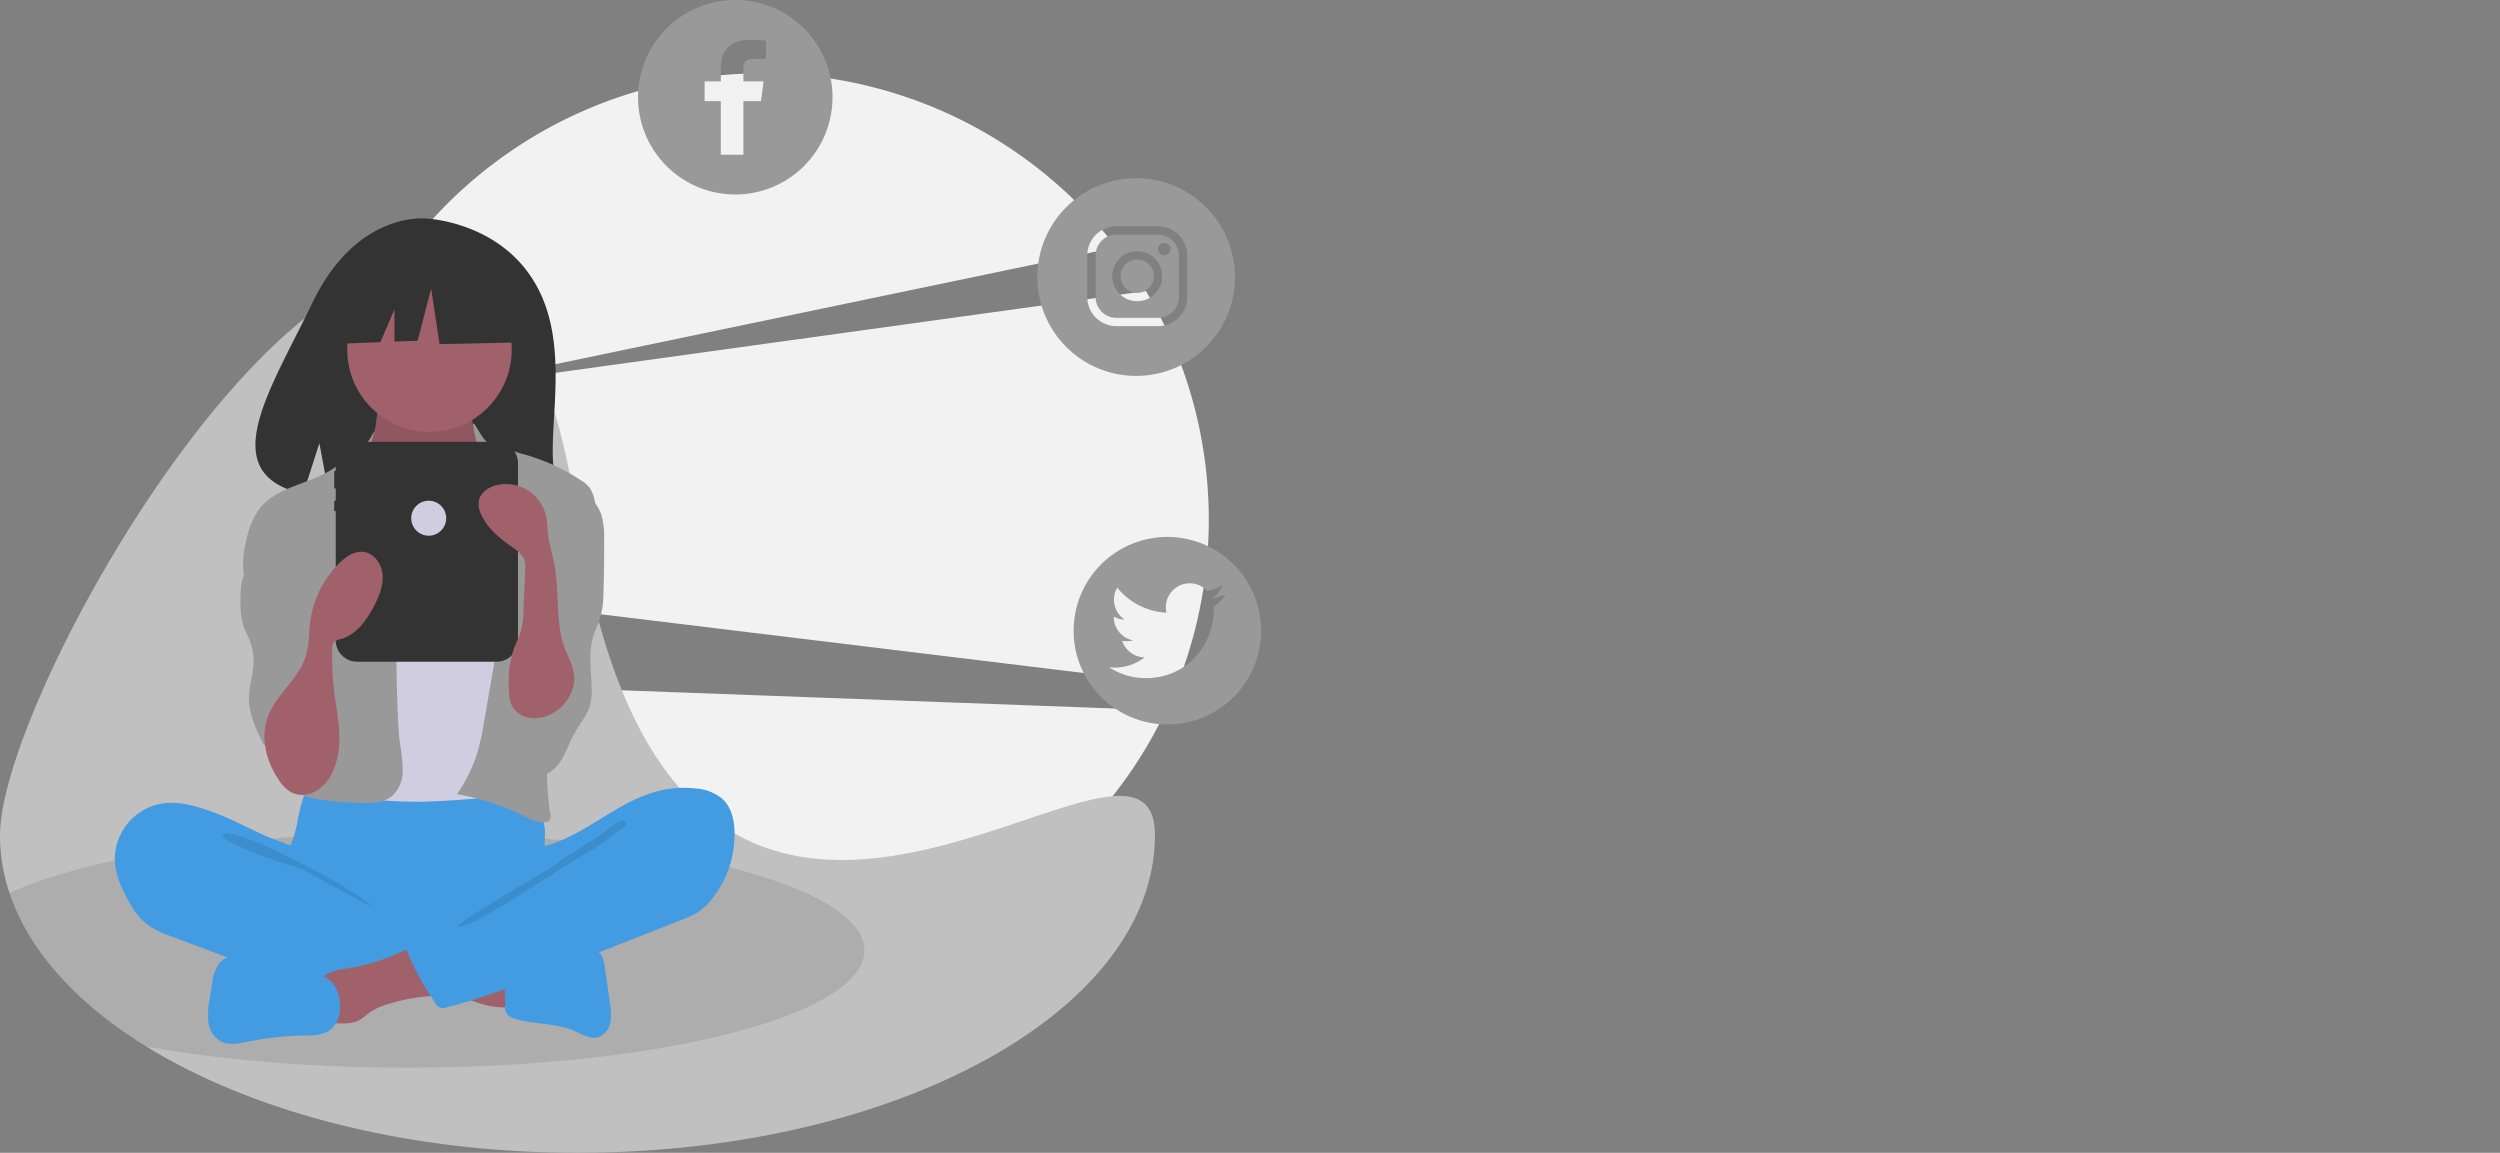 <svg xmlns="http://www.w3.org/2000/svg" viewBox="0 0 605.385 279.15"><rect x="0" y="0" width="605.385" height="279.15" fill="#808080" stroke="none"/><defs><style>.a{fill:#f2f2f2;}.b{fill:silver;}.c{opacity:0.1;}.d{fill:#333;}.e{fill:#439ce2;}.f{fill:#a0616a;}.g{fill:#d0cde1;}.h{fill:#999;}</style></defs><g transform="translate(-0.001 0)"><path class="a" d="M598.452,261.654a108.239,108.239,0,0,0-7.586-95.242L417.939,190.356l165.719-34.537a108.064,108.064,0,0,0-192.684,80.612Z" transform="translate(-313.365 -95.93)"/><path class="a" d="M409.909,519.317a108.087,108.087,0,0,0,198.507,7.343Z" transform="translate(-326.079 -354.631)"/><path class="b" d="M458.175,380.513c0,42.463-62.607,76.883-139.833,76.883-41.488,0-78.756-9.932-104.362-25.712-16.708-10.292-28.454-23.077-33.166-37.2a43.789,43.789,0,0,1-2.305-13.966c0-42.458,115.879-233.983,139.833-76.878S458.175,338.055,458.175,380.513Z" transform="translate(-178.508 -178.246)"/><path class="c" d="M391.892,650.041c0,15.678-49.514,28.39-110.6,28.39-23.526,0-45.335-1.886-63.26-5.1-16.708-10.292-28.454-23.077-33.166-37.2,18.962-8.64,55.039-14.475,96.425-14.475C342.378,621.651,391.892,634.363,391.892,650.041Z" transform="translate(-182.565 -419.893)"/><path class="d" d="M416.9,226.248c-8.765-14.81-26.105-15.5-26.105-15.5s-16.9-2.161-27.737,20.395c-10.1,21.024-24.047,41.322-2.245,46.244l3.938-12.257,2.439,13.17a85.3,85.3,0,0,0,9.328.159c23.349-.754,45.584.221,44.869-8.158C420.439,259.163,425.338,240.5,416.9,226.248Z" transform="translate(-287.408 -157.811)"/><path class="e" d="M371.47,597.949a34.57,34.57,0,0,1-1.118,4.813c-.548,1.542-1.4,2.969-1.9,4.527-1.6,4.967.617,10.5,4.157,14.338A23.4,23.4,0,0,0,384.02,628.4a46.541,46.541,0,0,0,9.8,1.03c9.112.309,18.457.585,27.091-2.343a47.067,47.067,0,0,0,7.871-3.576,5.892,5.892,0,0,0,2.042-1.608,5.62,5.62,0,0,0,.737-3.3c-.019-3.863-.8-7.706-.617-11.564a45.832,45.832,0,0,0,.306-6.4,11.812,11.812,0,0,0-9.027-10.175,24.518,24.518,0,0,0-7.483,0,190.813,190.813,0,0,1-19.475.871c-6.644-.042-13.246-1.057-19.857-1.162-1.955-.031-1.915.571-2.538,2.463A46.087,46.087,0,0,0,371.47,597.949Z" transform="translate(-299.306 -399.815)"/><path class="f" d="M415.774,334.354a11.6,11.6,0,0,1-1.669,4.778c-1.156,1.581-3.04,2.484-4.284,4-1.872,2.277-1.979,5.481-1.987,8.428-.007,2.715.048,5.611,1.562,7.865a13.746,13.746,0,0,0,3.939,3.473c5.678,3.827,11.814,7.722,18.66,7.848,2.837.052,5.878-.68,7.745-2.817a11.628,11.628,0,0,0,1.875-3.345,44.42,44.42,0,0,0,3.145-13.523,15.879,15.879,0,0,0-.6-6.5c-.832-2.319-2.513-4.227-3.625-6.425a14.3,14.3,0,0,1-1.377-8.464.913.913,0,0,0-.048-.613.893.893,0,0,0-.736-.3l-13.575-.977a29.547,29.547,0,0,1-3.769-.431c-.732-.149-2.665-1.188-3.362-.912C416.378,326.95,416.039,332.967,415.774,334.354Z" transform="translate(-324.756 -231.596)"/><path class="c" d="M415.774,335.524A11.6,11.6,0,0,1,414.1,340.3c-1.156,1.581-3.04,2.484-4.284,4-1.872,2.277-1.979,5.481-1.987,8.428-.007,2.715.048,5.611,1.562,7.865a13.747,13.747,0,0,0,3.939,3.473c5.678,3.827,11.814,7.722,18.66,7.848,2.837.052,5.878-.68,7.745-2.817a11.629,11.629,0,0,0,1.875-3.345,44.421,44.421,0,0,0,3.145-13.523,15.879,15.879,0,0,0-.6-6.5c-.832-2.319-2.513-4.227-3.625-6.425a14.3,14.3,0,0,1-1.377-8.464.913.913,0,0,0-.048-.613.893.893,0,0,0-.736-.3l-13.575-.977a29.536,29.536,0,0,1-3.769-.431c-.732-.149-2.665-1.188-3.362-.912C416.378,328.12,416.039,334.137,415.774,335.524Z" transform="translate(-324.756 -232.343)"/><circle class="f" cx="19.916" cy="19.916" r="19.916" transform="translate(84.084 64.747)"/><path class="g" d="M424.794,398.145a12.212,12.212,0,0,0,3.5,2.8,10.992,10.992,0,0,0,4.37.832c3.59.1,7.482-.557,9.979-3.138,3.219-3.327,3.113-8.693,5.636-12.574a2.8,2.8,0,0,1,.813-.889,2.636,2.636,0,0,1,1.383-.318c3.187-.03,5.963,2.037,8.468,4.007a11.154,11.154,0,0,1,2.981,3.036,10.292,10.292,0,0,1,1.005,3.078,135.245,135.245,0,0,1,2.045,18.457c.221,3.415.442,6.833.425,10.255-.054,11.274-2.674,22.359-5.28,33.327-.336,1.413-.8,2.993-2.08,3.67a5.13,5.13,0,0,1-1.815.443A222.155,222.155,0,0,1,433.766,463q-4.4.068-8.793-.213a4.735,4.735,0,0,1-1.481-.258,4.177,4.177,0,0,1-1.615-1.371c-4.064-5.122-4.3-12.2-4.278-18.741q.1-23.978,1.713-47.918c.089-1.317.109-2.917-.841-3.953A49.459,49.459,0,0,0,424.794,398.145Z" transform="translate(-330.982 -268.876)"/><path class="h" d="M371.7,354.939c-.673,1.218-5.632,4.241-6.589,5.25-5.349,5.638-15.112,5.427-20,11.466a18.817,18.817,0,0,0-3.273,7.449c-.93,3.754-1.427,7.848.131,11.387,1.5,3.406,4.656,5.76,6.8,8.8,2.353,3.34,3.411,7.4,4.425,11.354.749,2.923,1.5,5.917,1.212,8.92-.331,3.414-1.984,6.54-2.959,9.829s-1.144,7.205,1.112,9.79c1.657,1.9,4.256,2.651,6.74,3.075a77.433,77.433,0,0,0,9.607.836c2.84.125,5.97.15,8.153-1.671a8.2,8.2,0,0,0,2.568-6.008,38.781,38.781,0,0,0-.661-6.686c-.3-2.305-.419-4.631-.516-6.954q-.655-15.635-.179-31.29a26.628,26.628,0,0,0-.317-6.493c-.609-2.792-2.118-5.287-3.377-7.852a29.714,29.714,0,0,1-3.295-15.7C371.662,354.862,374.1,350.606,371.7,354.939Z" transform="translate(-282.111 -248.666)"/><path class="h" d="M490.9,351.943c1.025,1.053,4.506,1.4,5.809,2.078a20.349,20.349,0,0,0,3.819,1.322,49.58,49.58,0,0,1,13.415,6.157,8.142,8.142,0,0,1,2.243,1.938,8.881,8.881,0,0,1,1.241,3.5,29.824,29.824,0,0,1-1.068,19.581l-3.818,12.208c-2.85,9.112-5.719,18.314-6.52,27.827a65.457,65.457,0,0,0,.587,15.805,1.874,1.874,0,0,1-.193,1.531,1.508,1.508,0,0,1-.935.43c-1.843.288-3.626-.652-5.3-1.483a58.651,58.651,0,0,0-16.168-5.29,37.587,37.587,0,0,0,5.022-10.352,62.668,62.668,0,0,0,1.517-7.119l1.776-10.274a100.938,100.938,0,0,0,1.524-11.361,14.224,14.224,0,0,0-.247-4.28,20.76,20.76,0,0,0-1.622-3.859,32.977,32.977,0,0,1-3.149-19.7c.5-2.914,1.484-5.831,1.075-8.759-.393-2.816.015-5-.707-7.79C486.237,342.62,488.971,349.962,490.9,351.943Z" transform="translate(-373.339 -245.246)"/><path class="h" d="M343.975,416.485c-1.335,2.769-3.566,5.129-4.325,8.108a17.716,17.716,0,0,0-.377,4.238,20.13,20.13,0,0,0,.629,6.372c.424,1.314,1.113,2.525,1.61,3.813a13.826,13.826,0,0,1,.906,5.649c-.134,2.668-1.04,5.257-1.111,7.927-.111,4.2,1.831,8.146,3.726,11.895a8.744,8.744,0,0,1,12.71-4.161,2.606,2.606,0,0,0,.573-1.9q.21-7.307.405-14.615c.205-7.534.4-15.169-1.333-22.5a21.231,21.231,0,0,0-4.232-9.18c-1.175-1.353-5.165-4.915-7.095-3.4-.868.681-.665,2.536-.8,3.476A14.746,14.746,0,0,1,343.975,416.485Z" transform="translate(-281.027 -283.868)"/><path class="h" d="M539.634,396.286a20.384,20.384,0,0,1,.682,6.13q.038,6.317-.167,12.632a23.548,23.548,0,0,1-.821,6.4c-.431,1.355-1.1,2.626-1.541,3.977-1.334,4.048-.605,8.438-.491,12.7a14.427,14.427,0,0,1-.349,4.108c-.7,2.641-2.6,4.775-3.916,7.169-1.254,2.273-2.011,4.821-3.508,6.941s-4.091,3.8-6.6,3.15c-1.9-.493-3.257-2.179-4.193-3.909a19.171,19.171,0,0,1-1.982-12.436c.94-5.171,3.977-9.758,5.073-14.9,1.5-7.059-.782-14.343-.714-21.56a10.419,10.419,0,0,1,.454-3.342,13.986,13.986,0,0,1,2.949-4.287,54.142,54.142,0,0,0,3.963-5.2c.816-1.217,1.925-4.348,3.372-4.608C535.07,388.664,538.832,393.79,539.634,396.286Z" transform="translate(-394.02 -271.65)"/><path class="e" d="M273.669,601.937a19.656,19.656,0,0,0-5.468-.581,13.648,13.648,0,0,0-12.671,16.089,22.924,22.924,0,0,0,2.167,5.921c1.45,2.943,3.189,5.879,5.874,7.765a22.876,22.876,0,0,0,5.184,2.468l14.14,5.327c2.08.784,4.161,1.567,6.261,2.294a122.468,122.468,0,0,0,32.7,6.5,35.414,35.414,0,0,0,10.154-.515,3.305,3.305,0,0,0,2.08-1.123,3.562,3.562,0,0,0,.465-1.535l.87-6.091a5.1,5.1,0,0,0-.074-2.568,4.918,4.918,0,0,0-2.35-2.215c-9.3-5.339-20.15-8.284-27.974-15.612-1.842-1.725-3.383-4.459-5.621-5.631-2.538-1.329-5.527-2.087-8.15-3.312C285.523,606.442,279.885,603.366,273.669,601.937Z" transform="translate(-227.484 -406.942)"/><path class="c" d="M333.816,623.185c5,1.566,26.1,12.416,29.715,16.2-.485.175-16.933-9.043-17.427-9.191a99.361,99.361,0,0,1-13.258-4.672c-.857-.4-5.568-2.26-5.355-3.341C327.732,620.963,332.929,622.906,333.816,623.185Z" transform="translate(-273.514 -419.978)"/><path class="f" d="M481,715.322a1.174,1.174,0,0,0,.792-.233,1.224,1.224,0,0,0,.248-.912q-.012-4.149-.023-8.3a25.507,25.507,0,0,0-7.675-1.852l-12.224-1.634c.281.037-1.911,5.265-1.575,5.963.592,1.23,5.12,2.32,6.4,2.9C471.377,713.276,475.993,715.5,481,715.322Z" transform="translate(-358.344 -471.385)"/><path class="f" d="M397.94,701.443c-2.308.368-4.884.693-6.379,2.489-1.9,2.278-1.089,5.675-.184,8.5a2.755,2.755,0,0,0,3.214,2.3c2.1.133,4.345.238,6.184-.795a27.105,27.105,0,0,0,2.4-1.786,15.4,15.4,0,0,1,4.417-2.019,44.658,44.658,0,0,1,8.866-1.827,13.787,13.787,0,0,0,3.493-.616,3.87,3.87,0,0,0,2.46-2.388c.426-1.508-.45-3.045-1.291-4.368a17.426,17.426,0,0,0-3.718-4.595c-2.278-1.769-3.4-.411-5.7.721A48.352,48.352,0,0,1,397.94,701.443Z" transform="translate(-313.642 -466.978)"/><path class="e" d="M345.409,708.188l-14.655-4.332A19.4,19.4,0,0,0,325.3,702.8a6.548,6.548,0,0,0-5.008,2.026,9.756,9.756,0,0,0-1.745,4.886l-.606,3.7a18.579,18.579,0,0,0-.339,5.68,6.28,6.28,0,0,0,2.911,4.68c2.028,1.106,4.514.566,6.777.1a73.787,73.787,0,0,1,13.888-1.489,11.149,11.149,0,0,0,5.144-.821,6.423,6.423,0,0,0,3.134-5.118C349.744,713.286,348.691,709.158,345.409,708.188Z" transform="translate(-267.143 -471.644)"/><path class="e" d="M522.039,702.08c1.9-.333,3.577-1.413,5.4-2.05a24,24,0,0,1,8.054-.887,5.171,5.171,0,0,1,2.888.578c1.2.8,1.5,2.389,1.706,3.812l1.227,8.58a13.466,13.466,0,0,1,.1,4.861,4.573,4.573,0,0,1-3.022,3.533c-1.916.5-3.795-.726-5.6-1.53-4.522-2.01-9.78-1.5-14.5-3a3.248,3.248,0,0,1-2.169-1.551,3.529,3.529,0,0,1-.169-1.483c.081-2.758-.5-6.524.329-9.16C517.027,701.414,519.919,702.08,522.039,702.08Z" transform="translate(-393.627 -469.311)"/><path class="e" d="M511.049,592.1a25.449,25.449,0,0,1,8.965-.612,11.25,11.25,0,0,1,6.616,2.59c2.13,2.019,2.814,5.142,2.871,8.076a25.231,25.231,0,0,1-5.484,16.113,14.625,14.625,0,0,1-3.135,3.018,20.639,20.639,0,0,1-4.079,1.966l-31.665,12.49c-8.33,3.286-16.69,6.581-25.379,8.747a1.978,1.978,0,0,1-2.662-.965,65.6,65.6,0,0,1-6.94-12.7.856.856,0,0,1,.378-1.349l22.4-12.868a22.647,22.647,0,0,0,4.559-3.141,11.318,11.318,0,0,0,2.34-3.258c.464-.97.508-3.258,1.1-3.975.581-.7,2.567-.758,3.484-1.034a31.611,31.611,0,0,0,3.793-1.434c5.01-2.241,9.471-5.5,14.274-8.122A36.625,36.625,0,0,1,511.049,592.1Z" transform="translate(-351.624 -400.561)"/><path class="c" d="M520.25,615.658c-3.848,2.89-8.83,5.547-12.644,8.513-1.3,1.012-23,13.211-23.306,14.831,3.558.6,26.222-15.256,29.465-16.838a52.373,52.373,0,0,0,8.966-6.028c.726-.564,3.8-2.261,1.718-2.892C523.276,612.889,521.117,615.081,520.25,615.658Z" transform="translate(-373.521 -414.507)"/><path class="d" d="M441.235,360.015H407.458a5.174,5.174,0,0,0-5.174,5.174v1.895h-.367v4.237h.367v2.966h-.367v2.542h.367V408.1a5.174,5.174,0,0,0,5.174,5.174h33.777a5.174,5.174,0,0,0,5.174-5.174V365.189a5.174,5.174,0,0,0-5.174-5.174Z" transform="translate(-320.982 -253.039)"/><path class="d" d="M266.339,169.177,249.207,160.2l-23.658,3.671-4.895,21.618,12.184-.469,3.4-7.942v7.812l5.622-.216,3.263-12.645,2.039,13.46,19.987-.408Z" transform="translate(-140.718 -102.167)"/><path class="f" d="M358.657,488.67a8.9,8.9,0,0,0,3.2,3.181,6.254,6.254,0,0,0,5.5-.147,9.676,9.676,0,0,0,3.967-3.977c1.862-3.288,2.247-7.222,2.015-10.993s-1.038-7.485-1.394-11.246c-.259-2.734-.28-5.485-.3-8.232a2.737,2.737,0,0,1,.346-1.665,3.268,3.268,0,0,1,1.837-.917c3.758-1.116,6.252-4.639,8.04-8.127,1.194-2.329,2.232-4.875,2-7.483s-2.1-5.234-4.708-5.5c-2.147-.219-4.129,1.144-5.678,2.647a24.346,24.346,0,0,0-7.128,14.246c-.34,2.651-.243,5.374-.964,7.948-1.54,5.5-6.357,8.865-8.757,13.809C353.983,477.663,355.443,483.849,358.657,488.67Z" transform="translate(-291.226 -299.928)"/><path class="f" d="M520.83,438.826a10.385,10.385,0,0,1-5.824,5.6,8.044,8.044,0,0,1-5.063.31,5.614,5.614,0,0,1-3.709-3.317,8.935,8.935,0,0,1-.418-2.492,25.677,25.677,0,0,1,1.2-10.986c.519-1.335,1.219-2.6,1.629-3.973a19.928,19.928,0,0,0,.613-4.849L509.7,409a6.582,6.582,0,0,0-.15-2.192c-.441-1.463-1.809-2.414-3.063-3.286-3.03-2.107-6.024-4.566-7.492-7.952a5.577,5.577,0,0,1-.518-3.294c.414-2.008,2.44-3.308,4.443-3.746a9.938,9.938,0,0,1,11.915,8.009c.2,1.141.2,2.307.311,3.459.246,2.444,1.022,4.8,1.507,7.209,1.2,5.932.576,12.064,1.759,18C519.4,430.164,523.127,433.4,520.83,438.826Z" transform="translate(-382.511 -271.079)"/><circle class="g" cx="4.237" cy="4.237" r="4.237" transform="translate(99.579 121.249)"/><path class="h" d="M918.866,423.632a22.7,22.7,0,1,0,22.7,22.7A22.7,22.7,0,0,0,918.866,423.632Zm11.219,16.943c.012.245.018.5.018.747,0,7.659-5.823,16.489-16.483,16.489a16.178,16.178,0,0,1-8.86-2.619,11.748,11.748,0,0,0,1.381.084,11.606,11.606,0,0,0,7.192-2.481,5.8,5.8,0,0,1-5.411-4.024,5.461,5.461,0,0,0,1.088.108,5.828,5.828,0,0,0,1.523-.2A5.793,5.793,0,0,1,905.89,443v-.072a5.654,5.654,0,0,0,2.631.723,5.8,5.8,0,0,1-1.8-7.736,16.4,16.4,0,0,0,11.933,6.056,5.67,5.67,0,0,1-.149-1.321,5.787,5.787,0,0,1,10.014-3.958,11.5,11.5,0,0,0,3.677-1.405,5.808,5.808,0,0,1-2.547,3.2,11.7,11.7,0,0,0,3.324-.915,11.781,11.781,0,0,1-2.888,3Z" transform="translate(-636.181 -293.609)"/><circle class="h" cx="4.034" cy="4.034" r="4.034" transform="translate(271.352 62.846)"/><path class="h" d="M925.969,221.5H915.885a5.057,5.057,0,0,0-5.042,5.042v10.085a5.057,5.057,0,0,0,5.042,5.042h10.084a5.057,5.057,0,0,0,5.042-5.042V226.539a5.057,5.057,0,0,0-5.042-5.042Zm-5.042,16.135a6.051,6.051,0,1,1,6.051-6.051,6.051,6.051,0,0,1-6.051,6.051Zm6.555-11.093a1.509,1.509,0,1,1,1.071-.442,1.513,1.513,0,0,1-1.071.442Z" transform="translate(-645.541 -164.701)"/><path class="h" d="M895.836,183.859a23.932,23.932,0,1,0,23.932,23.932A23.932,23.932,0,0,0,895.836,183.859Zm12.36,28.762a7.08,7.08,0,0,1-7.059,7.059H891.053a7.08,7.08,0,0,1-7.059-7.059V202.536a7.08,7.08,0,0,1,7.059-7.059h10.084a7.08,7.08,0,0,1,7.059,7.059Z" transform="translate(-620.709 -140.698)"/><path class="h" d="M628.547,64.718a23.547,23.547,0,1,0,23.547,23.547A23.547,23.547,0,0,0,628.547,64.718Zm7.425,14.248h-3.014c-2.058,0-2.451.973-2.451,2.408v3.048h4.9l-.64,4.782h-4.261v12.979h-5.465V89.2h-3.919V84.423h3.919V80.888c0-4.235,2.938-6.541,6.72-6.541,1.81,0,3.757.137,4.21.2Z" transform="translate(-450.495 -64.718)"/></g></svg>
